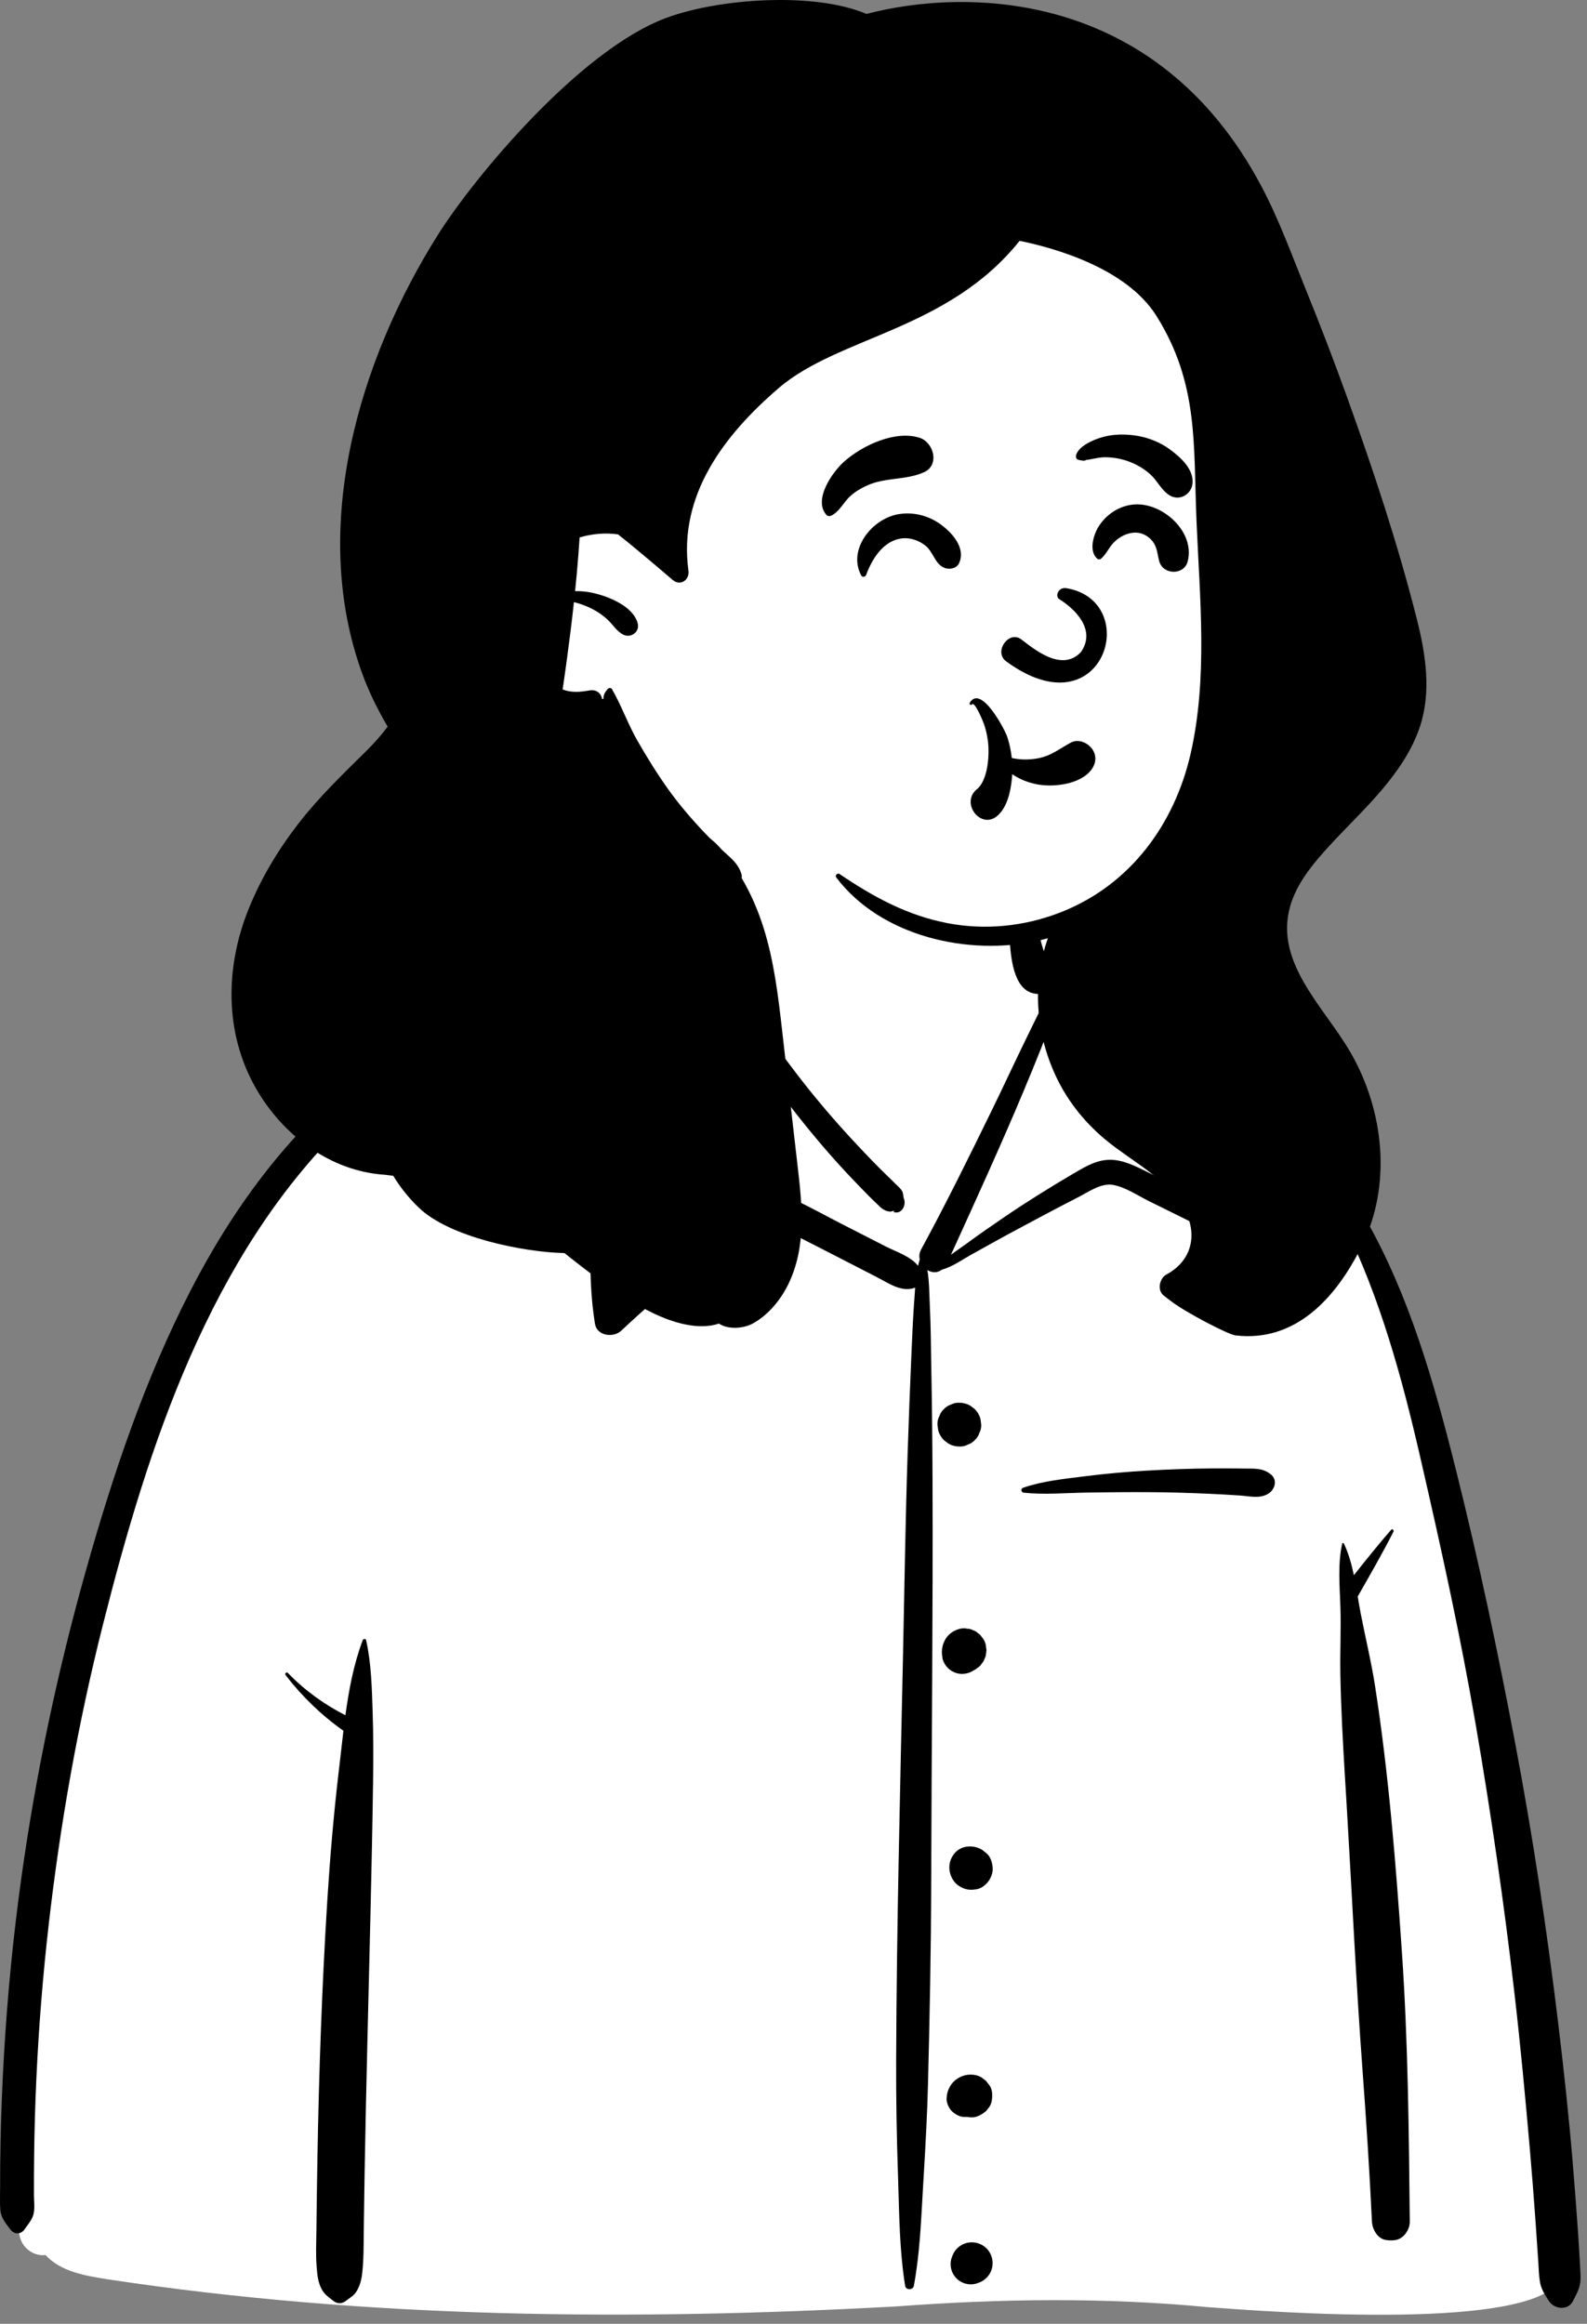<svg width="168" height="246" viewBox="0 0 168 246" fill="none" xmlns="http://www.w3.org/2000/svg">
<rect x="0" y="0" width="168" height="246" fill="#808080" stroke="none"/>
<path fill-rule="evenodd" clip-rule="evenodd" d="M11.338 241.278C38.939 245.472 67.04 245.683 94.871 244.16C105.885 243.335 116.933 243.187 127.938 244.242C134.441 244.725 162.954 246.906 165.284 241.079C163.817 210.052 160.848 178.76 151.738 148.92C147.992 138.324 144.774 129.53 137.462 120.762C135.157 118.368 130.188 113.347 127.34 111.709C124.873 110.291 123.842 110.797 122.425 108.401C121.017 105.754 119.979 101.334 117.98 99.467C115.945 97.565 112.929 98.245 109.19 98.858C109.877 89.573 105.593 87.209 99.691 85.443C89.317 81.482 79.071 83.472 76.46 96.106C71.619 96.106 68.899 98.19 65.959 100.193C64.757 101.011 65.593 103.097 64.158 103.74C61.502 104.686 56.808 104.455 54.251 105.619C42.622 110.913 32.265 118.591 25.463 129.803C10.213 153.742 -0.262 204.169 1.551 232.542C0.757 233.788 1.855 235.575 2.134 236.914C2.486 238.08 3.628 238.855 4.818 238.723C6.48 240.51 9.051 240.908 11.338 241.278Z" fill="white"/>
<path fill-rule="evenodd" clip-rule="evenodd" d="M125.583 111.007C125.413 110.912 125.562 110.67 125.733 110.75C133.918 114.592 140.198 121.331 144.616 129.118C149.191 137.182 151.799 146.337 154.047 155.285L154.128 155.608C156.525 165.18 158.564 174.851 160.399 184.546C162.257 194.363 163.749 204.241 164.949 214.16C165.543 219.065 166.072 223.978 166.485 228.901C166.691 231.361 166.878 233.823 167.047 236.286C167.114 237.271 167.177 238.256 167.232 239.242L167.271 239.982C167.304 240.652 167.384 241.325 167.218 241.987C167.075 242.557 166.773 243.074 166.508 243.597C165.983 244.633 164.543 244.462 163.977 243.597L163.812 243.346C163.437 242.765 163.125 242.226 163.008 241.504C162.894 240.804 162.889 240.072 162.838 239.365C162.744 238.066 162.664 236.765 162.573 235.465C162.381 232.728 162.166 229.993 161.928 227.261C161.456 221.866 160.951 216.476 160.33 211.096C159.227 201.534 157.842 191.998 156.21 182.513C154.616 173.246 152.6 164.074 150.497 154.914L150.279 153.966C146.597 137.973 140.922 119.554 125.583 111.007ZM38.395 173.634C38.455 173.474 38.714 173.438 38.758 173.634C39.309 176.118 39.364 178.676 39.448 181.219C39.531 183.727 39.528 186.247 39.491 188.757C39.357 197.98 39.103 207.197 38.885 216.419C38.775 221.032 38.672 225.646 38.594 230.26C38.564 231.99 38.539 233.721 38.518 235.451L38.493 237.734C38.48 238.743 38.453 239.739 38.33 240.747C38.249 241.41 38.077 242.043 37.711 242.611C37.451 243.015 37.081 243.219 36.72 243.493L36.653 243.546C36.192 243.909 35.708 243.912 35.252 243.546L35.12 243.441C34.684 243.1 34.308 242.834 34.03 242.296C33.644 241.547 33.582 240.733 33.516 239.908C33.416 238.657 33.483 237.388 33.495 236.133C33.521 233.616 33.556 231.099 33.6 228.582C33.762 219.352 34.083 210.12 34.666 200.907C34.941 196.567 35.314 192.213 35.814 187.891L35.91 187.081C36.061 185.809 36.2 184.515 36.355 183.217C34.028 181.579 31.982 179.592 30.237 177.337C30.109 177.172 30.32 176.939 30.476 177.1C32.258 178.946 34.302 180.418 36.565 181.576C36.936 178.858 37.446 176.154 38.395 173.634ZM77.279 91.359C77.311 91.334 77.361 91.323 77.392 91.359C77.892 91.942 77.79 92.834 77.807 93.574L77.808 93.643C77.844 94.724 77.851 95.801 77.847 96.883L77.836 100.326C77.835 100.8 77.796 101.292 77.821 101.769L77.833 101.953C78.096 102.222 78.218 102.611 78.129 103.002C78.113 103.503 77.851 103.922 77.469 104.184L78.288 105.347L79.108 106.509C80.798 108.907 82.506 111.283 84.287 113.615C86.103 115.992 88.04 118.28 90.066 120.48C91.057 121.555 92.064 122.615 93.094 123.651C93.513 124.072 93.942 124.483 94.367 124.898L94.789 125.316C95.039 125.565 95.353 125.812 95.518 126.129C95.616 126.315 95.638 126.775 95.673 126.851C95.985 127.539 95.452 128.635 94.565 128.292L94.606 128.265C94.767 128.153 94.663 128.151 94.295 128.26C94.063 128.26 93.845 128.206 93.641 128.1L93.581 128.067C93.294 127.921 93.038 127.639 92.805 127.414L92.747 127.358C92.215 126.859 91.707 126.33 91.197 125.808C90.131 124.719 89.09 123.607 88.082 122.466C86.07 120.188 84.164 117.817 82.358 115.374C80.519 112.885 78.809 110.268 77.339 107.543C76.781 106.509 76.27 105.456 75.779 104.39C74.825 104.083 74.603 103.068 74.67 101.923C74.317 101.103 74 100.266 73.812 99.41C73.787 99.293 73.938 99.182 74.028 99.285C74.333 99.632 74.616 100.001 74.888 100.38C75.051 99.578 75.259 98.84 75.356 98.369L75.78 96.292C73.395 96.168 70.782 97.148 69.138 98.864C69.05 99.31 68.706 99.63 68.371 100.048C67.988 100.525 67.654 101.061 67.405 101.621C66.853 102.863 67.165 104.693 66.092 105.604C65.981 105.699 65.856 105.765 65.727 105.806C66.236 108.302 66.005 111.051 65.994 113.583L65.993 113.806C65.996 116.64 65.901 119.475 65.792 122.307L65.68 125.109C65.536 128.846 65.442 132.585 65.805 136.301C67.463 134.833 69.177 133.431 70.949 132.096C72.115 131.218 73.304 130.371 74.515 129.556L75.498 128.899C76.677 128.108 77.884 127.294 79.175 126.728C80.863 125.988 82.468 126.242 84.098 127.002C85.721 127.758 87.295 128.637 88.887 129.456C90.507 130.29 92.129 131.117 93.751 131.945C94.825 132.494 96.398 132.99 97.186 134.001C97.237 133.777 97.295 133.554 97.364 133.332C97.285 132.993 97.316 132.627 97.506 132.278C100.153 127.412 102.602 122.43 105.034 117.454C106.265 114.936 107.436 112.388 108.669 109.871L109.868 107.42C110.068 107.012 110.269 106.604 110.471 106.196C110.774 105.586 111.089 104.982 111.395 104.374C111.524 104.117 111.686 103.861 111.812 103.602L111.872 103.472C111.874 103.465 112.165 102.551 111.941 102.638L111.921 102.647C111.807 102.712 111.715 102.568 111.789 102.476C112.106 102.084 112.548 102.431 112.729 102.795C113.228 103.795 112.314 105.364 111.963 106.321L111.943 106.375C110.852 109.465 109.617 112.496 108.351 115.518C105.924 121.31 103.316 127.014 100.714 132.727L100.683 132.825C101.238 132.4 101.831 132.014 102.338 131.638C103.618 130.69 104.935 129.788 106.249 128.889C108.661 127.241 111.138 125.702 113.655 124.223L114.16 123.928C115.417 123.195 116.663 122.601 118.156 122.821C119.543 123.025 120.832 123.771 122.085 124.376L122.215 124.438L126.086 126.279C125.672 124.628 125.224 122.985 124.757 121.348C123.845 118.156 122.841 114.99 121.753 111.852C120.737 108.92 119.639 106.021 118.477 103.144L118.127 102.281C117.653 101.096 117.182 99.805 115.828 99.44C114.475 99.076 112.923 99.616 111.686 98.844C111.573 98.774 111.587 98.589 111.724 98.555L112.487 98.362C113.92 98.006 115.599 97.647 116.954 97.994C118.429 98.372 119.649 99.61 120.364 100.897C121.159 102.328 121.72 103.93 122.324 105.457L122.42 105.697C123.112 107.425 123.779 109.163 124.416 110.912C125.691 114.407 126.851 117.945 127.902 121.515C128.408 123.235 128.888 124.964 129.35 126.697C129.483 127.195 129.701 127.799 129.881 128.43C130.087 128.63 130.282 128.854 130.464 129.11C130.768 129.534 130.55 130.031 130.173 130.285C130.158 130.718 130.062 131.126 129.832 131.476C128.933 132.841 126.556 132.489 126.653 130.654C126.667 130.373 126.777 130.105 126.943 129.879L126.938 129.842L126.919 129.775C126.506 129.577 126.092 129.356 125.655 129.141L121.592 127.132C120.416 126.55 119.111 125.651 117.803 125.43C116.583 125.223 115.296 126.132 114.247 126.681L114.179 126.716C111.645 128.016 109.13 129.358 106.624 130.711C105.401 131.372 104.194 132.061 102.976 132.729C101.957 133.289 100.858 134.091 99.713 134.407C99.223 134.787 98.642 134.736 98.175 134.449C98.389 135.771 98.376 137.127 98.441 138.479C98.529 140.286 98.543 142.098 98.572 143.907L98.584 144.586C98.661 148.586 98.702 152.587 98.717 156.588C98.771 170.834 98.614 185.085 98.577 199.332C98.558 206.49 98.416 213.654 98.231 220.809C98.152 223.841 97.987 226.87 97.809 229.897L97.711 231.548C97.504 235.032 97.382 238.555 96.737 241.992C96.653 242.44 95.894 242.452 95.82 241.992C95.227 238.309 95.193 234.545 95.079 230.819L95.055 230.074C94.918 226.073 94.853 222.075 94.867 218.072C94.918 203.82 95.288 189.576 95.591 175.328C95.743 168.169 95.846 161.007 96.082 153.85C96.201 150.269 96.335 146.691 96.494 143.111C96.565 141.513 96.633 139.917 96.739 138.321L96.787 137.637C96.82 137.191 96.846 136.75 96.879 136.314C95.437 136.84 94.119 135.865 92.822 135.198C91.328 134.429 89.834 133.658 88.339 132.891L86.842 132.124L83.848 130.596C82.499 129.908 81.461 129.223 80.022 130.03C74.842 132.938 70.081 136.807 65.766 140.866C64.939 141.645 63.191 141.436 62.981 140.131C62.086 134.556 62.63 128.901 63.087 123.31L63.256 121.234C63.46 118.755 63.682 116.275 63.979 113.806C64.111 112.701 64.243 111.597 64.389 110.495L64.501 109.668C64.684 108.362 64.803 107.063 65.192 105.809C65.07 105.77 64.951 105.705 64.846 105.604C63.676 104.494 64.24 102.567 64.774 101.246C65.301 99.942 66.105 98.804 67.112 97.825C67.331 97.611 67.641 97.474 67.951 97.466C70.392 95.849 73.07 95.041 75.857 95.924C75.935 95.55 76.015 95.176 76.099 94.803L76.184 94.431C76.401 93.506 76.482 91.978 77.279 91.359ZM102.295 237.448C103.052 237.24 103.881 237.459 104.436 238.014C104.991 238.57 105.211 239.399 105.002 240.157C104.898 240.53 104.709 240.853 104.436 241.128C104.181 241.382 103.884 241.563 103.544 241.671L103.465 241.695L103.341 241.746C102.961 241.848 102.582 241.848 102.202 241.746C101.839 241.644 101.524 241.461 101.257 241.195C100.991 240.928 100.808 240.613 100.706 240.249C100.604 239.869 100.604 239.49 100.706 239.11L100.758 238.986C100.862 238.613 101.051 238.289 101.323 238.014C101.598 237.742 101.922 237.553 102.295 237.448ZM147.267 161.945C147.392 161.803 147.593 161.986 147.516 162.138C146.336 164.451 145.021 166.748 143.729 169.003C143.833 169.628 143.935 170.248 144.053 170.852C144.557 173.428 145.173 175.957 145.575 178.557C147.021 187.903 147.771 197.35 148.414 206.779C149.06 216.243 149.143 225.711 149.24 235.193C149.248 236.014 148.616 236.969 147.769 237.124C147.382 237.195 147.092 237.181 146.705 237.124C145.824 236.994 145.273 235.985 145.235 235.193C144.982 229.893 144.642 224.6 144.248 219.309C143.55 209.929 143.124 200.524 142.56 191.133L142.361 187.851C142.148 184.295 141.953 180.737 141.89 177.175C141.847 174.816 141.974 172.457 141.896 170.1C141.824 167.924 141.604 165.558 142.083 163.421C142.101 163.34 142.228 163.32 142.264 163.397C142.763 164.447 143.079 165.588 143.322 166.753C144.607 165.127 145.916 163.498 147.267 161.945ZM63.099 104.469C63.279 104.456 63.272 104.727 63.099 104.748C60.577 105.04 58.141 106.067 55.76 106.939L55.556 107.014C53.151 107.887 50.805 108.902 48.548 110.112C44.136 112.479 40.084 115.53 36.501 119.022C22.197 132.966 15.678 153.072 10.902 171.967C8.248 182.465 6.361 193.141 5.137 203.898C4.532 209.218 4.105 214.559 3.856 219.907C3.728 222.648 3.647 225.392 3.614 228.136C3.597 229.542 3.591 230.948 3.593 232.353C3.594 232.997 3.709 233.808 3.537 234.434C3.377 235.013 2.927 235.523 2.593 236.006C2.199 236.579 1.489 236.548 1.089 236.006L0.941 235.808C0.514 235.242 0.096 234.7 0.035 233.959C-0.03 233.166 0.016 232.347 0.013 231.55C0.006 229.943 0.026 228.337 0.058 226.731C0.12 223.652 0.241 220.575 0.422 217.501C0.788 211.263 1.39 205.038 2.252 198.849C3.785 187.848 6.083 176.952 9.093 166.261C11.932 156.176 15.296 146.12 20.088 136.778C24.537 128.104 30.374 120.035 38.076 113.973C41.658 111.154 45.557 108.805 49.76 107.036C51.88 106.143 54.107 105.415 56.371 104.999C58.61 104.589 60.839 104.646 63.099 104.469ZM102.729 219.621C103.129 219.618 103.575 219.706 103.918 219.928L104.376 220.282C104.5 220.442 104.624 220.602 104.747 220.762C105.034 221.136 105.072 221.741 105.012 222.186C104.999 222.483 104.91 222.76 104.747 223.016L104.398 223.468C104.063 223.742 103.783 223.937 103.377 224.069C103.164 224.138 102.96 224.152 102.756 224.142L102.688 224.137L102.729 224.143L102.657 224.135C102.591 224.129 102.524 224.122 102.458 224.113C102.412 224.107 102.367 224.104 102.321 224.097C102.278 224.094 102.235 224.092 102.191 224.096C101.675 224.145 101.156 223.852 100.789 223.515C100.459 223.212 100.163 222.569 100.209 222.113L100.228 221.922C100.263 221.601 100.292 221.475 100.428 221.152C100.56 220.838 100.745 220.561 100.996 220.326C101.478 219.878 102.068 219.626 102.729 219.621ZM101.13 196.102C101.816 195.355 102.993 195.3 103.843 195.751C104.05 195.862 104.24 196.039 104.422 196.186C104.882 196.558 105.063 197.229 105.088 197.795C105.114 198.354 104.819 199.017 104.422 199.403L104.326 199.497C104.09 199.727 103.75 199.927 103.419 199.988C102.885 200.086 102.436 200.083 101.938 199.873C101.511 199.693 101.142 199.403 100.892 199.009L100.851 198.943C100.834 198.915 100.818 198.887 100.803 198.858L100.78 198.815C100.304 197.899 100.432 196.862 101.13 196.102ZM101.485 172.458C101.795 172.361 102.103 172.347 102.412 172.417C102.622 172.417 102.818 172.47 102.999 172.575C103.196 172.63 103.367 172.73 103.512 172.874C103.687 172.977 103.826 173.117 103.929 173.291C104.135 173.516 104.273 173.78 104.345 174.082L104.428 174.7L104.345 175.319L104.111 175.874C104.046 175.959 103.982 176.043 103.916 176.126C103.813 176.302 103.673 176.441 103.498 176.545C103.384 176.658 103.254 176.743 103.108 176.802C102.59 177.173 101.9 177.294 101.287 177.125C100.923 177.023 100.607 176.838 100.338 176.572C100.072 176.303 99.888 175.987 99.786 175.623L99.744 175.332C99.69 174.942 99.681 174.726 99.791 174.23C99.84 174.012 99.98 173.704 100.054 173.575C100.368 173.022 100.882 172.643 101.485 172.458ZM128.323 155.448C129.211 155.442 130.098 155.444 130.986 155.453L131.651 155.462C132.766 155.48 133.72 155.365 134.596 156.138C135.232 156.7 134.952 157.641 134.348 158.064C133.434 158.705 132.287 158.383 131.235 158.312C130.127 158.238 129.017 158.176 127.907 158.126C125.758 158.03 123.608 157.969 121.456 157.959C119.31 157.95 117.16 157.97 115.013 158.005C112.829 158.04 110.555 158.244 108.383 158.018C108.085 157.987 108.018 157.594 108.312 157.492C110.359 156.784 112.661 156.554 114.806 156.284C117.018 156.004 119.23 155.806 121.456 155.678C123.743 155.547 126.033 155.464 128.323 155.448ZM101.481 148.492L101.555 148.493C101.945 148.494 102.311 148.586 102.652 148.769L102.724 148.81L103.193 149.172C103.481 149.461 103.679 149.802 103.789 150.195L103.872 150.811C103.884 151.13 103.818 151.428 103.673 151.704C103.579 151.992 103.419 152.24 103.193 152.45C102.983 152.676 102.735 152.836 102.448 152.93C102.193 153.064 101.919 153.131 101.628 153.131L101.555 153.13C101.137 153.128 100.747 153.023 100.385 152.813L99.916 152.45C99.629 152.161 99.43 151.82 99.32 151.427L99.237 150.811C99.225 150.492 99.292 150.194 99.437 149.918C99.531 149.631 99.69 149.382 99.916 149.172C100.126 148.946 100.374 148.786 100.662 148.693C100.917 148.559 101.19 148.492 101.481 148.492ZM108.352 94.033C108.851 93.309 109.756 93.953 109.626 94.534C109.66 96.168 109.744 97.753 110.115 99.353C110.285 100.086 110.508 100.819 110.852 101.49L110.996 101.773C111.441 102.652 111.787 103.482 111.188 104.446C110.905 104.901 110.395 105.243 109.841 105.219C107.388 105.113 107.05 101.696 106.901 99.789C106.747 97.824 107.226 95.665 108.352 94.033Z" fill="black"/>
<path fill-rule="evenodd" clip-rule="evenodd" d="M133.712 50.345C132.911 37.199 128.647 22.294 116.097 15.84C88.429 4.731 52.052 32.705 50.127 61.282C49.455 71.064 54.884 81.753 64.806 84.473C67.011 87.397 70.347 89.182 73.64 90.732C112.857 111.086 138.189 94.54 133.712 50.345Z" fill="white"/>
<path fill-rule="evenodd" clip-rule="evenodd" d="M142.646 42.168C141.26 38.317 139.796 34.496 138.256 30.704C136.756 27.014 135.401 23.244 133.538 19.729C122.413 -1.267 102.182 -1.267 91.724 1.477C86.301 -0.861 76.143 -0.201 70.496 1.908C61.354 5.323 50.21 18.756 46.4 24.791C37.987 38.116 32.737 55.852 38.325 71.25C39.055 73.263 39.987 75.127 41.036 76.923C40.375 77.819 39.615 78.667 38.772 79.501C36.269 81.978 33.766 84.374 31.604 87.168C29.455 89.945 27.674 92.898 26.347 96.154C23.847 102.294 23.727 109.247 27.032 115.106C29.909 120.203 35.004 123.999 40.744 124.361C41.039 124.402 41.334 124.44 41.63 124.47C42.391 125.723 43.318 126.877 44.377 127.883C47.62 130.969 55.35 132.552 59.759 132.653C59.985 132.835 60.213 133.017 60.442 133.197C63.139 135.321 65.971 137.464 69.068 138.975C71.165 140 73.916 140.856 76.105 140.116C77.098 140.78 78.727 140.64 79.711 140.097C81.33 139.205 82.646 137.599 83.447 135.955C85.388 131.962 84.921 127.594 84.423 123.329C83.873 118.618 83.345 113.905 82.808 109.194C82.388 105.51 81.949 101.765 80.829 98.216C80.25 96.377 79.492 94.61 78.511 92.949C78.537 92.81 78.532 92.67 78.492 92.539C78.171 91.495 77.508 90.948 76.722 90.237C76.621 90.147 76.519 90.054 76.42 89.959C76.027 89.51 75.606 89.094 75.156 88.741C74.983 88.566 74.812 88.388 74.641 88.211C73.219 86.721 71.875 85.154 70.682 83.476C69.524 81.849 68.478 80.15 67.483 78.419C66.471 76.658 65.802 74.716 64.792 72.968C64.705 72.818 64.485 72.788 64.363 72.913C64.05 73.237 63.849 73.596 63.887 73.974L63.731 73.997C63.672 73.427 63.146 72.962 62.432 73.086C61.363 73.272 60.484 73.342 59.559 72.987C59.721 71.907 59.871 70.825 60.019 69.741C60.289 67.746 60.541 65.744 60.756 63.743C61.278 63.867 61.796 64.047 62.303 64.275C63.025 64.599 63.708 65.034 64.291 65.569C64.865 66.097 65.263 66.809 65.964 67.177C66.771 67.598 67.745 66.902 67.508 65.989C67.029 64.144 64.314 63.087 62.635 62.739C62.058 62.618 61.468 62.568 60.879 62.58C61.012 61.295 61.13 60.01 61.227 58.723C61.274 58.114 61.316 57.506 61.356 56.895C62.662 56.5 64.061 56.381 65.419 56.567C65.867 56.925 66.315 57.277 66.748 57.635C68.123 58.772 69.492 59.915 70.844 61.08C70.967 61.183 71.087 61.287 71.21 61.392C72.013 62.084 73.014 61.399 72.879 60.42C71.776 52.402 76.686 46.023 82.435 41.082C88.798 35.61 100.367 34.973 107.935 25.495C111.42 26.204 119.201 28.312 122.413 33.431C126.909 40.604 126.321 47.031 126.663 55.168C127.006 63.312 127.876 71.806 126.028 79.835C124.323 87.238 119.706 93.564 112.544 96.472C112.367 96.544 112.187 96.614 112.008 96.682C108.304 98.079 104.263 98.474 100.367 97.738C96.055 96.922 92.455 94.948 88.868 92.52C88.661 92.383 88.359 92.666 88.515 92.873C93.243 99.142 102.53 101.236 109.897 99.581C110.242 99.503 110.584 99.419 110.924 99.326C109.276 104.066 109.608 109.27 111.754 113.885C113.045 116.663 115.014 119.066 117.412 120.961C120.055 123.05 123.334 124.736 125.168 127.668C126.847 130.354 126.349 133.372 123.473 134.923C122.749 135.316 122.47 136.587 123.188 137.145C123.463 137.356 123.737 137.572 124.018 137.783C125.628 138.998 130.05 141.281 130.766 141.365C137.125 142.12 141.401 137.449 144.142 131.939C147.359 125.472 146.523 117.59 142.978 111.432C140.134 106.49 134.533 101.621 136.76 95.367C137.554 93.133 139.179 91.229 140.757 89.508C142.557 87.549 144.492 85.715 146.218 83.686C147.934 81.671 149.455 79.48 150.304 76.952C151.544 73.258 150.928 69.263 149.996 65.575C147.999 57.658 145.407 49.846 142.646 42.168Z" fill="black"/>
<path fill-rule="evenodd" clip-rule="evenodd" d="M102.665 74.383C103.847 72.438 106.366 77.202 106.634 78.021C106.871 78.747 107.028 79.49 107.107 80.242C108.023 80.448 108.975 80.448 109.914 80.268C111.309 80 112.162 79.25 113.375 78.606C114.212 78.16 115.268 78.683 115.704 79.421C116.216 80.29 115.89 81.192 115.216 81.84C113.938 83.069 111.423 83.351 109.755 83.025C108.799 82.838 107.923 82.48 107.15 81.958C107.145 82.056 107.141 82.153 107.134 82.25L107.119 82.418C106.991 83.781 106.616 85.495 105.558 86.382C103.823 87.836 101.681 85.039 103.367 83.586L103.419 83.542C104.468 82.695 104.696 80.422 104.64 79.17C104.603 78.353 104.454 77.525 104.196 76.747L104.143 76.592C104.065 76.372 103.219 74.287 102.913 74.552L102.899 74.567C102.772 74.718 102.569 74.542 102.665 74.383ZM112.102 63.408C113.697 64.379 116.128 66.641 114.412 69.046C112.391 71.166 109.483 68.735 108.049 67.635C106.72 66.783 105.227 68.975 106.46 69.97C116.817 77.641 121.02 63.662 112.908 62.268C112.015 62.114 111.684 63.108 112.102 63.408ZM95.066 54.441C96.625 54.165 98.222 54.553 99.512 55.465L99.61 55.536C100.853 56.445 102.244 58.042 101.531 59.609C101.244 60.239 100.387 60.337 99.843 60.052C98.937 59.577 98.773 58.408 97.965 57.761C97.302 57.231 96.41 56.909 95.556 56.987C93.551 57.169 92.318 59.147 91.695 60.852C91.615 61.071 91.295 61.155 91.17 60.921C89.702 58.175 92.301 54.932 95.066 54.441ZM120.04 53.405C123.027 53.159 126.522 56.257 125.736 59.41C125.359 60.924 123.115 60.88 122.716 59.41C122.497 58.602 122.519 57.886 121.937 57.214C121.456 56.66 120.774 56.337 120.04 56.387C119.231 56.441 118.485 56.846 117.918 57.414C117.406 57.927 117.1 58.678 116.57 59.132C116.44 59.244 116.265 59.251 116.136 59.132C115.223 58.291 115.771 56.538 116.35 55.659C117.178 54.402 118.526 53.53 120.04 53.405ZM89.378 48.848C91.294 47.151 94.776 45.513 97.359 46.348C98.845 46.828 99.492 49.222 97.834 49.981C95.914 50.86 93.7 50.502 91.746 51.413C90.925 51.796 90.153 52.274 89.581 52.976C89.131 53.529 88.673 54.256 88.022 54.575C87.851 54.659 87.619 54.661 87.482 54.505C86.055 52.89 88.132 49.952 89.378 48.848ZM116.747 46.264C117.931 45.931 119.245 45.938 120.448 46.147C121.65 46.355 122.871 46.854 123.853 47.581L123.967 47.666C125.038 48.474 126.317 49.65 126.249 51.081C126.192 52.276 124.935 53.085 123.85 52.458C122.965 51.948 122.549 50.924 121.8 50.243C121.182 49.68 120.456 49.237 119.682 48.926C118.821 48.581 117.96 48.419 117.036 48.404C116.325 48.392 115.61 48.626 114.913 48.7C114.97 48.818 114.419 48.763 114.103 48.659C113.869 48.559 113.867 48.263 113.949 48.071C114.351 47.119 115.815 46.525 116.747 46.264Z" fill="black"/>
</svg>
